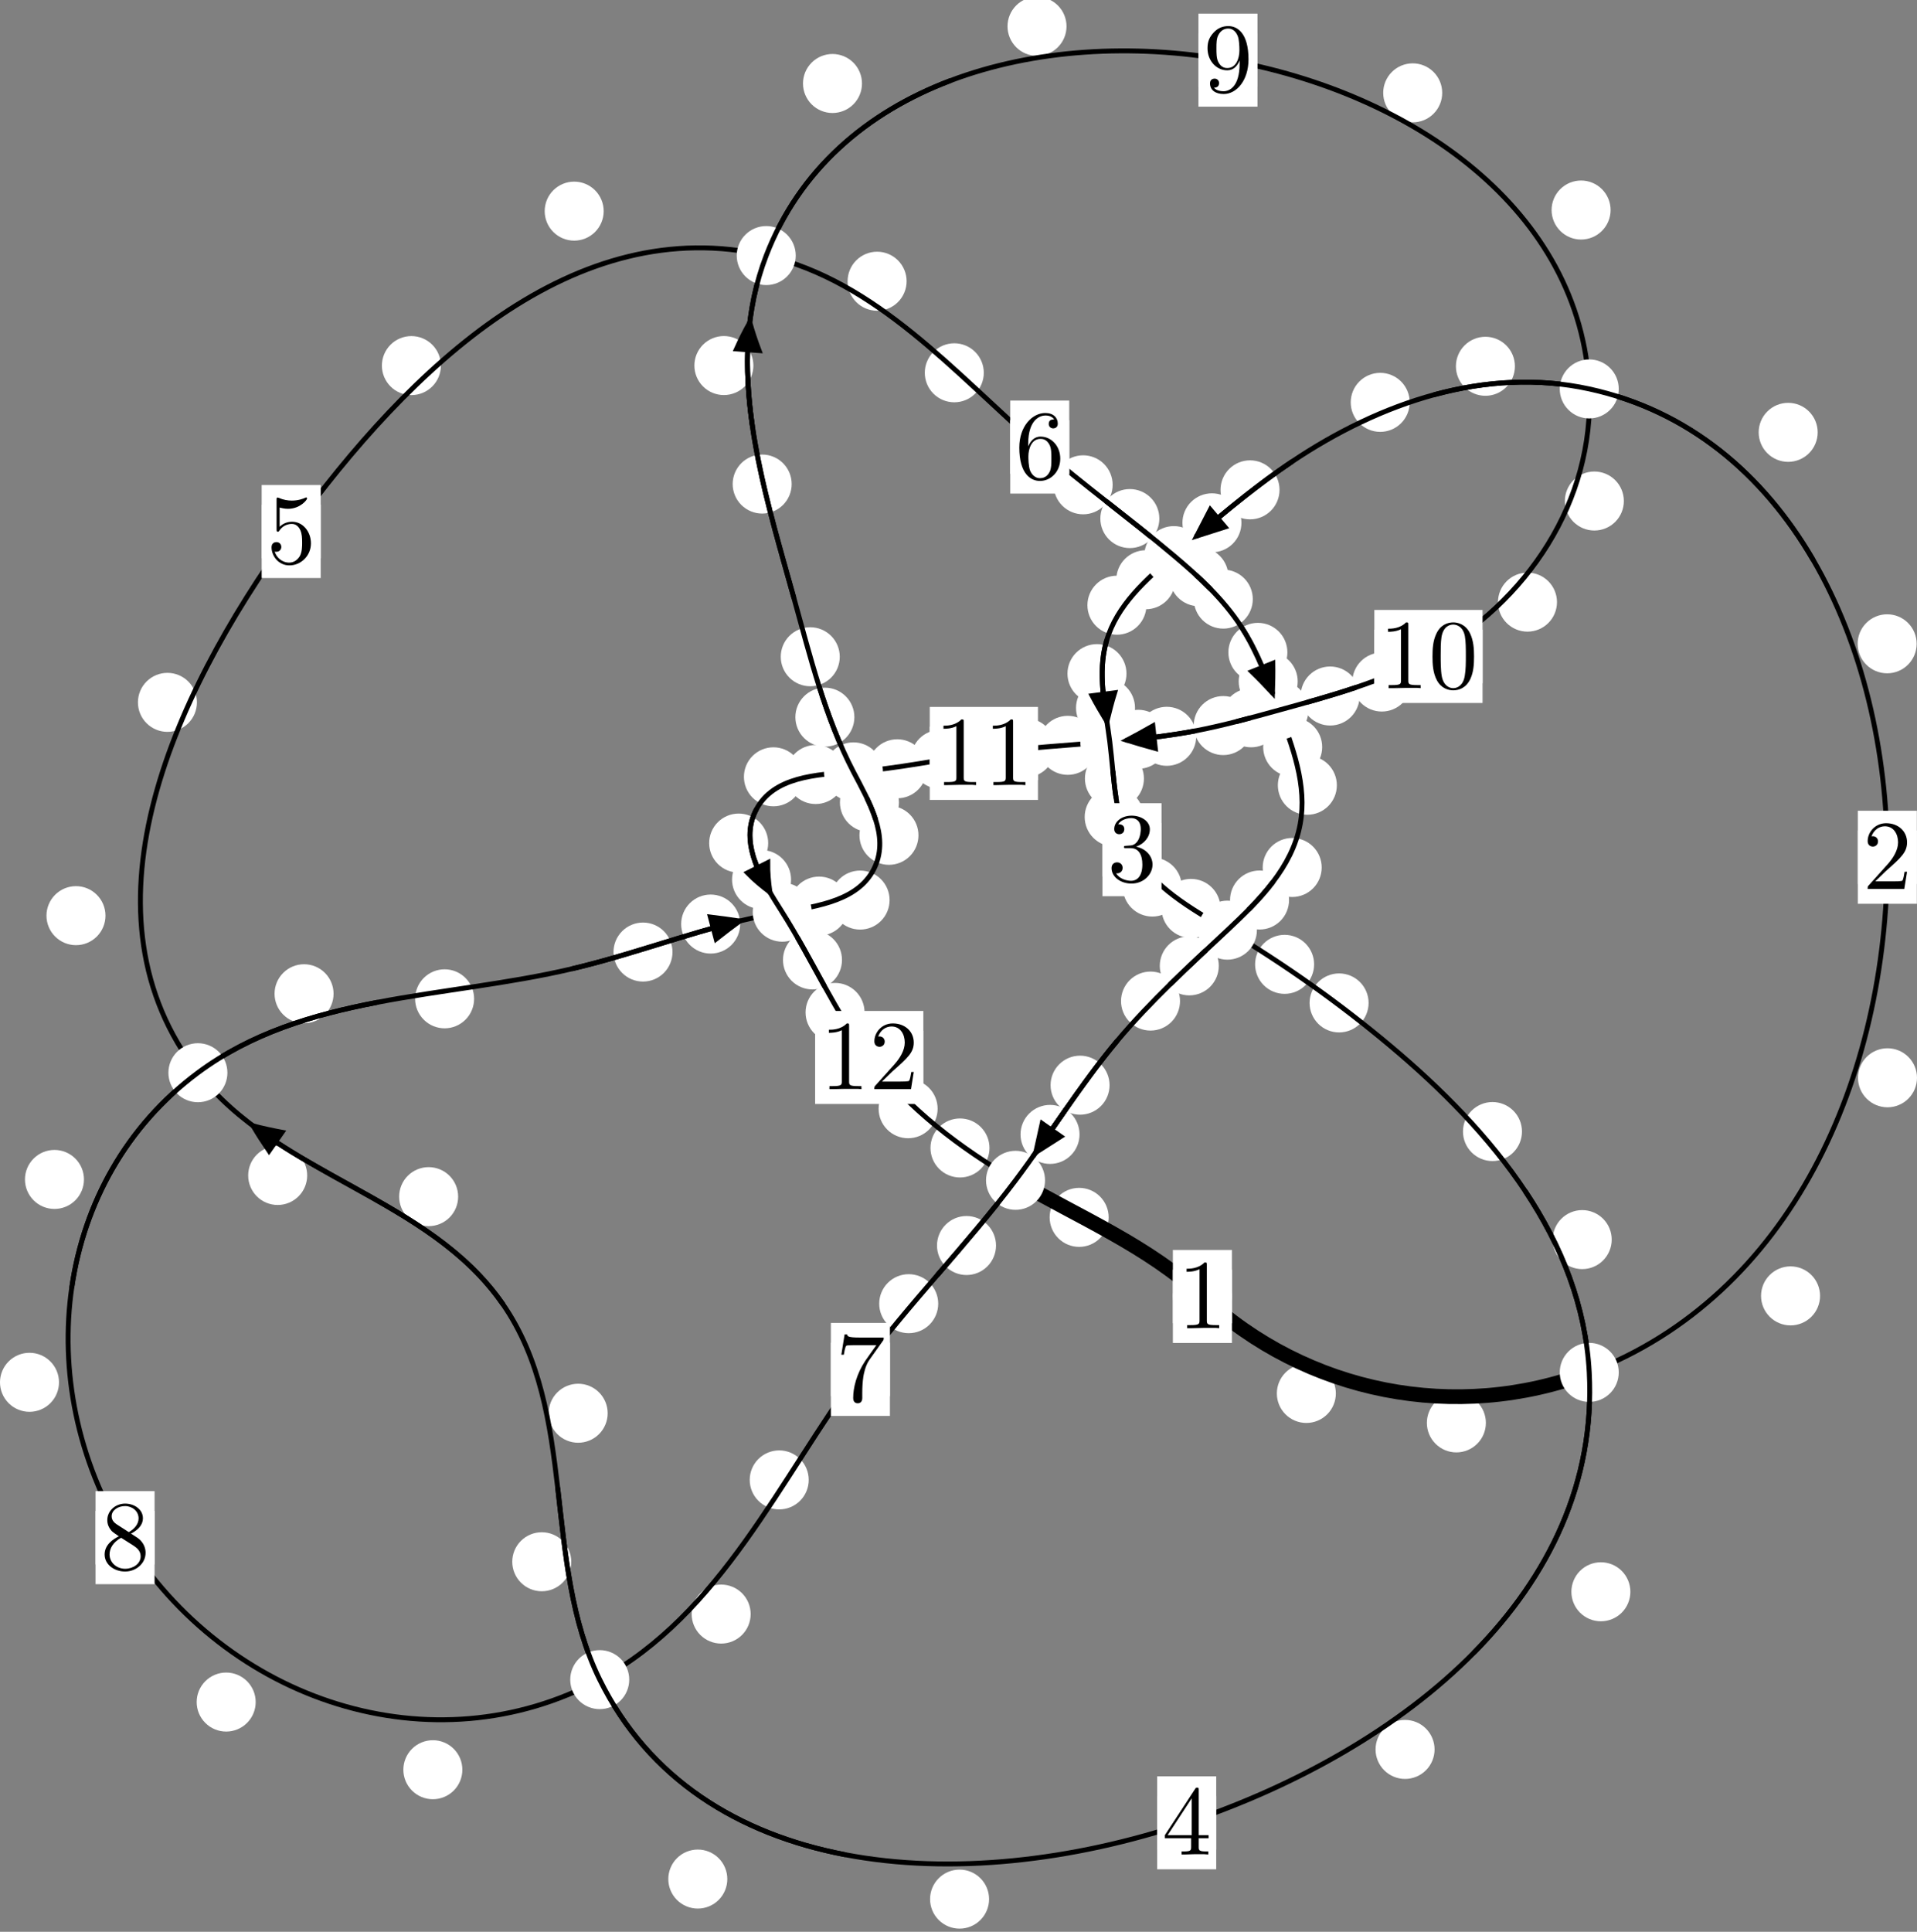 <?xml version="1.0"?>
<!-- Created by MetaPost 1.999 on 2021.07.06:0002 -->
<svg version="1.1" xmlns="http://www.w3.org/2000/svg" xmlns:xlink="http://www.w3.org/1999/xlink" width="194.203" height="195.659" viewBox="0 0 194.203 195.659">
<rect x="0" y="0" width="194.203" height="195.659" fill="#808080" stroke="none"/>
<!-- Original BoundingBox: -161.000595 -56.337677 33.202545 139.320969 -->
  <defs>
    <g transform="scale(0.01,0.01)" id="GLYPHcmr10_48">
      <path style="fill-rule: evenodd;" d="M460 -320C460 -400,455 -480,420 -554C374 -650,292 -666,250 -666C190 -666,117 -640,76 -547C44 -478,39 -400,39 -320C39 -245,43 -155,84 -79C127 2,200 22,249 22C303 22,379 1,423 -94C455 -163,460 -241,460 -320M249 -0C210 -0,151 -25,133 -121C122 -181,122 -273,122 -332C122 -396,122 -462,130 -516C149 -635,224 -644,249 -644C282 -644,348 -626,367 -527C377 -471,377 -395,377 -332C377 -257,377 -189,366 -125C351 -30,294 -0,249 -0"></path>
    </g>
    <g transform="scale(0.01,0.01)" id="GLYPHcmr10_49">
      <path style="fill-rule: evenodd;" d="M294 -640C294 -664,294 -666,271 -666C209 -602,121 -602,89 -602L89 -571C109 -571,168 -571,220 -597L220 -79C220 -43,217 -31,127 -31L95 -31L95 -0L257 -0L130 -3L217 -3L257 -3L297 -3L384 -3L419 -0L419 -31L387 -31C297 -31,294 -42,294 -79"></path>
    </g>
    <g transform="scale(0.01,0.01)" id="GLYPHcmr10_50">
      <path style="fill-rule: evenodd;" d="M127 -77L233 -180C389 -318,449 -372,449 -472C449 -586,359 -666,237 -666C124 -666,50 -574,50 -485C50 -429,100 -429,103 -429C120 -429,155 -441,155 -482C155 -508,137 -534,102 -534C94 -534,92 -534,89 -533C112 -598,166 -635,224 -635C315 -635,358 -554,358 -472C358 -392,308 -313,253 -251L61 -37C50 -26,50 -24,50 -0L421 -0L449 -174L424 -174C419 -144,412 -100,402 -85C395 -77,329 -77,307 -77"></path>
    </g>
    <g transform="scale(0.01,0.01)" id="GLYPHcmr10_51">
      <path style="fill-rule: evenodd;" d="M290 -352C372 -379,430 -449,430 -528C430 -610,342 -666,246 -666C145 -666,69 -606,69 -530C69 -497,91 -478,120 -478C151 -478,171 -500,171 -529C171 -579,124 -579,109 -579C140 -628,206 -641,242 -641C283 -641,338 -619,338 -529C338 -517,336 -459,310 -415C280 -367,246 -364,221 -363C213 -362,189 -360,182 -360C174 -359,167 -358,167 -348C167 -337,174 -337,191 -337L235 -337C317 -337,354 -269,354 -171C354 -35,285 -6,241 -6C198 -6,123 -23,88 -82C123 -77,154 -99,154 -137C154 -173,127 -193,98 -193C74 -193,42 -179,42 -135C42 -44,135 22,244 22C366 22,457 -69,457 -171C457 -253,394 -331,290 -352"></path>
    </g>
    <g transform="scale(0.01,0.01)" id="GLYPHcmr10_52">
      <path style="fill-rule: evenodd;" d="M294 -165L294 -78C294 -42,292 -31,218 -31L197 -31L197 -0L332 -0L238 -3L290 -3L332 -3L374 -3L427 -3L468 -0L468 -31L447 -31C373 -31,371 -42,371 -78L371 -165L471 -165L471 -196L371 -196L371 -651C371 -671,371 -677,355 -677C346 -677,343 -677,335 -665L28 -196L28 -165M300 -196L56 -196L300 -569"></path>
    </g>
    <g transform="scale(0.01,0.01)" id="GLYPHcmr10_53">
      <path style="fill-rule: evenodd;" d="M449 -201C449 -320,367 -420,259 -420C211 -420,168 -404,132 -369L132 -564C152 -558,185 -551,217 -551C340 -551,410 -642,410 -655C410 -661,407 -666,400 -666C399 -666,397 -666,392 -663C372 -654,323 -634,256 -634C216 -634,170 -641,123 -662C115 -665,113 -665,111 -665C101 -665,101 -657,101 -641L101 -345C101 -327,101 -319,115 -319C122 -319,124 -322,128 -328C139 -344,176 -398,257 -398C309 -398,334 -352,342 -334C358 -297,360 -258,360 -208C360 -173,360 -113,336 -71C312 -32,275 -6,229 -6C156 -6,99 -59,82 -118C85 -117,88 -116,99 -116C132 -116,149 -141,149 -165C149 -189,132 -214,99 -214C85 -214,50 -207,50 -161C50 -75,119 22,231 22C347 22,449 -74,449 -201"></path>
    </g>
    <g transform="scale(0.01,0.01)" id="GLYPHcmr10_54">
      <path style="fill-rule: evenodd;" d="M132 -328L132 -352C132 -605,256 -641,307 -641C331 -641,373 -635,395 -601C380 -601,340 -601,340 -556C340 -525,364 -510,386 -510C402 -510,432 -519,432 -558C432 -618,388 -666,305 -666C177 -666,42 -537,42 -316C42 -49,158 22,251 22C362 22,457 -72,457 -204C457 -331,368 -427,257 -427C189 -427,152 -376,132 -328M251 -6C188 -6,158 -66,152 -81C134 -128,134 -208,134 -226C134 -304,166 -404,256 -404C272 -404,318 -404,349 -342C367 -305,367 -254,367 -205C367 -157,367 -107,350 -71C320 -11,274 -6,251 -6"></path>
    </g>
    <g transform="scale(0.01,0.01)" id="GLYPHcmr10_55">
      <path style="fill-rule: evenodd;" d="M476 -609C485 -621,485 -623,485 -644L242 -644C120 -644,118 -657,114 -676L89 -676L56 -470L81 -470C84 -486,93 -549,106 -561C113 -567,191 -567,204 -567L411 -567C400 -551,321 -442,299 -409C209 -274,176 -135,176 -33C176 -23,176 22,222 22C268 22,268 -23,268 -33L268 -84C268 -139,271 -194,279 -248C283 -271,297 -357,341 -419"></path>
    </g>
    <g transform="scale(0.01,0.01)" id="GLYPHcmr10_56">
      <path style="fill-rule: evenodd;" d="M163 -457C117 -487,113 -521,113 -538C113 -599,178 -641,249 -641C322 -641,386 -589,386 -517C386 -460,347 -412,287 -377M309 -362C381 -399,430 -451,430 -517C430 -609,341 -666,250 -666C150 -666,69 -592,69 -499C69 -481,71 -436,113 -389C124 -377,161 -352,186 -335C128 -306,42 -250,42 -151C42 -45,144 22,249 22C362 22,457 -61,457 -168C457 -204,446 -249,408 -291C389 -312,373 -322,309 -362M209 -320L332 -242C360 -223,407 -193,407 -132C407 -58,332 -6,250 -6C164 -6,92 -68,92 -151C92 -209,124 -273,209 -320"></path>
    </g>
    <g transform="scale(0.01,0.01)" id="GLYPHcmr10_57">
      <path style="fill-rule: evenodd;" d="M367 -318L367 -286C367 -52,263 -6,205 -6C188 -6,134 -8,107 -42C151 -42,159 -71,159 -88C159 -119,135 -134,113 -134C97 -134,67 -125,67 -86C67 -19,121 22,206 22C335 22,457 -114,457 -329C457 -598,342 -666,253 -666C198 -666,149 -648,106 -603C65 -558,42 -516,42 -441C42 -316,130 -218,242 -218C303 -218,344 -260,367 -318M243 -241C227 -241,181 -241,150 -304C132 -341,132 -391,132 -440C132 -494,132 -541,153 -578C180 -628,218 -641,253 -641C299 -641,332 -607,349 -562C361 -530,365 -467,365 -421C365 -338,331 -241,243 -241"></path>
    </g>
  </defs>
  <path d="M135.329 141.133C135.329 140.34,135.014 139.58,134.454 139.02C133.893 138.459,133.133 138.144,132.341 138.144C131.548 138.144,130.788 138.459,130.227 139.02C129.667 139.58,129.352 140.34,129.352 141.133C129.352 141.926,129.667 142.686,130.227 143.246C130.788 143.807,131.548 144.122,132.341 144.122C133.133 144.122,133.893 143.807,134.454 143.246C135.014 142.686,135.329 141.926,135.329 141.133Z" style="fill: rgb(100%,100%,100%);stroke: none;"></path>
  <path d="M124.799 131.311C124.799 130.518,124.484 129.758,123.923 129.198C123.363 128.637,122.603 128.322,121.81 128.322C121.017 128.322,120.257 128.637,119.697 129.198C119.136 129.758,118.821 130.518,118.821 131.311C118.821 132.104,119.136 132.864,119.697 133.424C120.257 133.985,121.017 134.3,121.81 134.3C122.603 134.3,123.363 133.985,123.923 133.424C124.484 132.864,124.799 132.104,124.799 131.311Z" style="fill: rgb(100%,100%,100%);stroke: none;"></path>
  <path d="M184.382 131.251C184.382 130.458,184.067 129.698,183.506 129.138C182.946 128.577,182.186 128.262,181.393 128.262C180.6 128.262,179.84 128.577,179.28 129.138C178.719 129.698,178.404 130.458,178.404 131.251C178.404 132.044,178.719 132.804,179.28 133.364C179.84 133.925,180.6 134.24,181.393 134.24C182.186 134.24,182.946 133.925,183.506 133.364C184.067 132.804,184.382 132.044,184.382 131.251Z" style="fill: rgb(100%,100%,100%);stroke: none;"></path>
  <path d="M150.528 144.115C150.528 143.322,150.213 142.562,149.652 142.002C149.092 141.441,148.332 141.126,147.539 141.126C146.746 141.126,145.986 141.441,145.426 142.002C144.865 142.562,144.55 143.322,144.55 144.115C144.55 144.908,144.865 145.668,145.426 146.228C145.986 146.789,146.746 147.104,147.539 147.104C148.332 147.104,149.092 146.789,149.652 146.228C150.213 145.668,150.528 144.908,150.528 144.115Z" style="fill: rgb(100%,100%,100%);stroke: none;"></path>
  <path d="M194.169 65.206C194.169 64.414,193.854 63.653,193.293 63.093C192.733 62.532,191.973 62.218,191.18 62.218C190.387 62.218,189.627 62.532,189.067 63.093C188.506 63.653,188.191 64.414,188.191 65.206C188.191 65.999,188.506 66.759,189.067 67.32C189.627 67.88,190.387 68.195,191.18 68.195C191.973 68.195,192.733 67.88,193.293 67.32C193.854 66.759,194.169 65.999,194.169 65.206Z" style="fill: rgb(100%,100%,100%);stroke: none;"></path>
  <path d="M194.203 109.161C194.203 108.368,193.888 107.608,193.327 107.048C192.767 106.487,192.006 106.172,191.214 106.172C190.421 106.172,189.661 106.487,189.1 107.048C188.54 107.608,188.225 108.368,188.225 109.161C188.225 109.954,188.54 110.714,189.1 111.274C189.661 111.835,190.421 112.15,191.214 112.15C192.006 112.15,192.767 111.835,193.327 111.274C193.888 110.714,194.203 109.954,194.203 109.161Z" style="fill: rgb(100%,100%,100%);stroke: none;"></path>
  <path d="M153.469 37.098C153.469 36.305,153.154 35.545,152.594 34.985C152.033 34.424,151.273 34.109,150.481 34.109C149.688 34.109,148.928 34.424,148.367 34.985C147.807 35.545,147.492 36.305,147.492 37.098C147.492 37.891,147.807 38.651,148.367 39.211C148.928 39.772,149.688 40.087,150.481 40.087C151.273 40.087,152.033 39.772,152.594 39.211C153.154 38.651,153.469 37.891,153.469 37.098Z" style="fill: rgb(100%,100%,100%);stroke: none;"></path>
  <path d="M184.141 43.79C184.141 42.997,183.826 42.237,183.266 41.677C182.705 41.116,181.945 40.801,181.152 40.801C180.36 40.801,179.6 41.116,179.039 41.677C178.479 42.237,178.164 42.997,178.164 43.79C178.164 44.583,178.479 45.343,179.039 45.903C179.6 46.464,180.36 46.779,181.152 46.779C181.945 46.779,182.705 46.464,183.266 45.903C183.826 45.343,184.141 44.583,184.141 43.79Z" style="fill: rgb(100%,100%,100%);stroke: none;"></path>
  <path d="M129.624 49.613C129.624 48.82,129.309 48.06,128.748 47.499C128.188 46.939,127.428 46.624,126.635 46.624C125.842 46.624,125.082 46.939,124.522 47.499C123.961 48.06,123.646 48.82,123.646 49.613C123.646 50.405,123.961 51.165,124.522 51.726C125.082 52.286,125.842 52.601,126.635 52.601C127.428 52.601,128.188 52.286,128.748 51.726C129.309 51.165,129.624 50.405,129.624 49.613Z" style="fill: rgb(100%,100%,100%);stroke: none;"></path>
  <path d="M142.813 40.752C142.813 39.959,142.498 39.199,141.938 38.638C141.377 38.078,140.617 37.763,139.824 37.763C139.032 37.763,138.272 38.078,137.711 38.638C137.151 39.199,136.836 39.959,136.836 40.752C136.836 41.544,137.151 42.305,137.711 42.865C138.272 43.426,139.032 43.741,139.824 43.741C140.617 43.741,141.377 43.426,141.938 42.865C142.498 42.305,142.813 41.544,142.813 40.752Z" style="fill: rgb(100%,100%,100%);stroke: none;"></path>
  <path d="M119.065 58.719C119.065 57.926,118.75 57.166,118.19 56.606C117.629 56.045,116.869 55.73,116.076 55.73C115.284 55.73,114.523 56.045,113.963 56.606C113.402 57.166,113.087 57.926,113.087 58.719C113.087 59.512,113.402 60.272,113.963 60.832C114.523 61.393,115.284 61.708,116.076 61.708C116.869 61.708,117.629 61.393,118.19 60.832C118.75 60.272,119.065 59.512,119.065 58.719Z" style="fill: rgb(100%,100%,100%);stroke: none;"></path>
  <path d="M125.765 52.952C125.765 52.16,125.45 51.4,124.89 50.839C124.329 50.279,123.569 49.964,122.776 49.964C121.984 49.964,121.224 50.279,120.663 50.839C120.103 51.4,119.788 52.16,119.788 52.952C119.788 53.745,120.103 54.505,120.663 55.066C121.224 55.626,121.984 55.941,122.776 55.941C123.569 55.941,124.329 55.626,124.89 55.066C125.45 54.505,125.765 53.745,125.765 52.952Z" style="fill: rgb(100%,100%,100%);stroke: none;"></path>
  <path d="M114.119 68.226C114.119 67.433,113.804 66.673,113.243 66.112C112.683 65.552,111.923 65.237,111.13 65.237C110.337 65.237,109.577 65.552,109.017 66.112C108.456 66.673,108.141 67.433,108.141 68.226C108.141 69.018,108.456 69.779,109.017 70.339C109.577 70.9,110.337 71.215,111.13 71.215C111.923 71.215,112.683 70.9,113.243 70.339C113.804 69.779,114.119 69.018,114.119 68.226Z" style="fill: rgb(100%,100%,100%);stroke: none;"></path>
  <path d="M116.14 61.297C116.14 60.504,115.825 59.744,115.264 59.184C114.704 58.623,113.944 58.308,113.151 58.308C112.358 58.308,111.598 58.623,111.038 59.184C110.477 59.744,110.162 60.504,110.162 61.297C110.162 62.09,110.477 62.85,111.038 63.41C111.598 63.971,112.358 64.286,113.151 64.286C113.944 64.286,114.704 63.971,115.264 63.41C115.825 62.85,116.14 62.09,116.14 61.297Z" style="fill: rgb(100%,100%,100%);stroke: none;"></path>
  <path d="M115.886 78.854C115.886 78.061,115.571 77.301,115.011 76.741C114.45 76.18,113.69 75.865,112.898 75.865C112.105 75.865,111.345 76.18,110.784 76.741C110.224 77.301,109.909 78.061,109.909 78.854C109.909 79.647,110.224 80.407,110.784 80.967C111.345 81.528,112.105 81.843,112.898 81.843C113.69 81.843,114.45 81.528,115.011 80.967C115.571 80.407,115.886 79.647,115.886 78.854Z" style="fill: rgb(100%,100%,100%);stroke: none;"></path>
  <path d="M114.984 71.703C114.984 70.91,114.669 70.15,114.109 69.59C113.548 69.029,112.788 68.714,111.995 68.714C111.203 68.714,110.443 69.029,109.882 69.59C109.322 70.15,109.007 70.91,109.007 71.703C109.007 72.496,109.322 73.256,109.882 73.816C110.443 74.377,111.203 74.692,111.995 74.692C112.788 74.692,113.548 74.377,114.109 73.816C114.669 73.256,114.984 72.496,114.984 71.703Z" style="fill: rgb(100%,100%,100%);stroke: none;"></path>
  <path d="M119.726 89.844C119.726 89.051,119.411 88.291,118.851 87.73C118.291 87.17,117.53 86.855,116.738 86.855C115.945 86.855,115.185 87.17,114.624 87.73C114.064 88.291,113.749 89.051,113.749 89.844C113.749 90.636,114.064 91.397,114.624 91.957C115.185 92.517,115.945 92.832,116.738 92.832C117.53 92.832,118.291 92.517,118.851 91.957C119.411 91.397,119.726 90.636,119.726 89.844Z" style="fill: rgb(100%,100%,100%);stroke: none;"></path>
  <path d="M115.863 82.748C115.863 81.955,115.548 81.195,114.987 80.634C114.427 80.074,113.667 79.759,112.874 79.759C112.081 79.759,111.321 80.074,110.761 80.634C110.2 81.195,109.885 81.955,109.885 82.748C109.885 83.54,110.2 84.301,110.761 84.861C111.321 85.422,112.081 85.737,112.874 85.737C113.667 85.737,114.427 85.422,114.987 84.861C115.548 84.301,115.863 83.54,115.863 82.748Z" style="fill: rgb(100%,100%,100%);stroke: none;"></path>
  <path d="M133.127 97.673C133.127 96.88,132.812 96.12,132.251 95.559C131.691 94.999,130.931 94.684,130.138 94.684C129.345 94.684,128.585 94.999,128.025 95.559C127.464 96.12,127.149 96.88,127.149 97.673C127.149 98.465,127.464 99.226,128.025 99.786C128.585 100.347,129.345 100.661,130.138 100.661C130.931 100.661,131.691 100.347,132.251 99.786C132.812 99.226,133.127 98.465,133.127 97.673Z" style="fill: rgb(100%,100%,100%);stroke: none;"></path>
  <path d="M123.645 92.005C123.645 91.213,123.33 90.452,122.769 89.892C122.209 89.331,121.449 89.017,120.656 89.017C119.863 89.017,119.103 89.331,118.542 89.892C117.982 90.452,117.667 91.213,117.667 92.005C117.667 92.798,117.982 93.558,118.542 94.119C119.103 94.679,119.863 94.994,120.656 94.994C121.449 94.994,122.209 94.679,122.769 94.119C123.33 93.558,123.645 92.798,123.645 92.005Z" style="fill: rgb(100%,100%,100%);stroke: none;"></path>
  <path d="M154.185 114.607C154.185 113.814,153.87 113.054,153.31 112.494C152.749 111.933,151.989 111.618,151.197 111.618C150.404 111.618,149.644 111.933,149.083 112.494C148.523 113.054,148.208 113.814,148.208 114.607C148.208 115.4,148.523 116.16,149.083 116.72C149.644 117.281,150.404 117.596,151.197 117.596C151.989 117.596,152.749 117.281,153.31 116.72C153.87 116.16,154.185 115.4,154.185 114.607Z" style="fill: rgb(100%,100%,100%);stroke: none;"></path>
  <path d="M138.647 101.579C138.647 100.787,138.332 100.027,137.771 99.466C137.211 98.906,136.451 98.591,135.658 98.591C134.865 98.591,134.105 98.906,133.545 99.466C132.984 100.027,132.669 100.787,132.669 101.579C132.669 102.372,132.984 103.132,133.545 103.693C134.105 104.253,134.865 104.568,135.658 104.568C136.451 104.568,137.211 104.253,137.771 103.693C138.332 103.132,138.647 102.372,138.647 101.579Z" style="fill: rgb(100%,100%,100%);stroke: none;"></path>
  <path d="M165.167 161.22C165.167 160.428,164.852 159.667,164.292 159.107C163.731 158.546,162.971 158.231,162.178 158.231C161.386 158.231,160.625 158.546,160.065 159.107C159.504 159.667,159.19 160.428,159.19 161.22C159.19 162.013,159.504 162.773,160.065 163.334C160.625 163.894,161.386 164.209,162.178 164.209C162.971 164.209,163.731 163.894,164.292 163.334C164.852 162.773,165.167 162.013,165.167 161.22Z" style="fill: rgb(100%,100%,100%);stroke: none;"></path>
  <path d="M163.276 125.551C163.276 124.758,162.961 123.998,162.4 123.438C161.84 122.877,161.08 122.562,160.287 122.562C159.494 122.562,158.734 122.877,158.174 123.438C157.613 123.998,157.298 124.758,157.298 125.551C157.298 126.344,157.613 127.104,158.174 127.664C158.734 128.225,159.494 128.54,160.287 128.54C161.08 128.54,161.84 128.225,162.4 127.664C162.961 127.104,163.276 126.344,163.276 125.551Z" style="fill: rgb(100%,100%,100%);stroke: none;"></path>
  <path d="M100.199 192.349C100.199 191.556,99.884 190.796,99.323 190.236C98.763 189.675,98.003 189.36,97.21 189.36C96.417 189.36,95.657 189.675,95.096 190.236C94.536 190.796,94.221 191.556,94.221 192.349C94.221 193.142,94.536 193.902,95.096 194.462C95.657 195.023,96.417 195.338,97.21 195.338C98.003 195.338,98.763 195.023,99.323 194.462C99.884 193.902,100.199 193.142,100.199 192.349Z" style="fill: rgb(100%,100%,100%);stroke: none;"></path>
  <path d="M145.33 177.188C145.33 176.395,145.015 175.635,144.454 175.074C143.894 174.514,143.134 174.199,142.341 174.199C141.548 174.199,140.788 174.514,140.228 175.074C139.667 175.635,139.352 176.395,139.352 177.188C139.352 177.98,139.667 178.74,140.228 179.301C140.788 179.861,141.548 180.176,142.341 180.176C143.134 180.176,143.894 179.861,144.454 179.301C145.015 178.74,145.33 177.98,145.33 177.188Z" style="fill: rgb(100%,100%,100%);stroke: none;"></path>
  <path d="M57.873 158.18C57.873 157.387,57.558 156.627,56.997 156.067C56.437 155.506,55.677 155.191,54.884 155.191C54.091 155.191,53.331 155.506,52.771 156.067C52.21 156.627,51.895 157.387,51.895 158.18C51.895 158.973,52.21 159.733,52.771 160.293C53.331 160.854,54.091 161.169,54.884 161.169C55.677 161.169,56.437 160.854,56.997 160.293C57.558 159.733,57.873 158.973,57.873 158.18Z" style="fill: rgb(100%,100%,100%);stroke: none;"></path>
  <path d="M73.681 190.317C73.681 189.525,73.366 188.764,72.805 188.204C72.245 187.643,71.485 187.329,70.692 187.329C69.899 187.329,69.139 187.643,68.579 188.204C68.018 188.764,67.703 189.525,67.703 190.317C67.703 191.11,68.018 191.87,68.579 192.431C69.139 192.991,69.899 193.306,70.692 193.306C71.485 193.306,72.245 192.991,72.805 192.431C73.366 191.87,73.681 191.11,73.681 190.317Z" style="fill: rgb(100%,100%,100%);stroke: none;"></path>
  <path d="M46.413 121.199C46.413 120.407,46.098 119.647,45.538 119.086C44.977 118.526,44.217 118.211,43.424 118.211C42.632 118.211,41.872 118.526,41.311 119.086C40.751 119.647,40.436 120.407,40.436 121.199C40.436 121.992,40.751 122.752,41.311 123.313C41.872 123.873,42.632 124.188,43.424 124.188C44.217 124.188,44.977 123.873,45.538 123.313C46.098 122.752,46.413 121.992,46.413 121.199Z" style="fill: rgb(100%,100%,100%);stroke: none;"></path>
  <path d="M61.561 143.137C61.561 142.345,61.246 141.584,60.685 141.024C60.125 140.464,59.365 140.149,58.572 140.149C57.779 140.149,57.019 140.464,56.459 141.024C55.898 141.584,55.583 142.345,55.583 143.137C55.583 143.93,55.898 144.69,56.459 145.251C57.019 145.811,57.779 146.126,58.572 146.126C59.365 146.126,60.125 145.811,60.685 145.251C61.246 144.69,61.561 143.93,61.561 143.137Z" style="fill: rgb(100%,100%,100%);stroke: none;"></path>
  <path d="M10.685 92.741C10.685 91.948,10.371 91.188,9.81 90.628C9.25 90.067,8.489 89.752,7.697 89.752C6.904 89.752,6.144 90.067,5.583 90.628C5.023 91.188,4.708 91.948,4.708 92.741C4.708 93.534,5.023 94.294,5.583 94.854C6.144 95.415,6.904 95.73,7.697 95.73C8.489 95.73,9.25 95.415,9.81 94.854C10.371 94.294,10.685 93.534,10.685 92.741Z" style="fill: rgb(100%,100%,100%);stroke: none;"></path>
  <path d="M31.119 119.056C31.119 118.263,30.804 117.503,30.244 116.942C29.683 116.382,28.923 116.067,28.13 116.067C27.338 116.067,26.578 116.382,26.017 116.942C25.457 117.503,25.142 118.263,25.142 119.056C25.142 119.848,25.457 120.608,26.017 121.169C26.578 121.729,27.338 122.044,28.13 122.044C28.923 122.044,29.683 121.729,30.244 121.169C30.804 120.608,31.119 119.848,31.119 119.056Z" style="fill: rgb(100%,100%,100%);stroke: none;"></path>
  <path d="M44.666 37.029C44.666 36.236,44.351 35.476,43.79 34.915C43.23 34.355,42.47 34.04,41.677 34.04C40.884 34.04,40.124 34.355,39.564 34.915C39.003 35.476,38.688 36.236,38.688 37.029C38.688 37.821,39.003 38.581,39.564 39.142C40.124 39.702,40.884 40.017,41.677 40.017C42.47 40.017,43.23 39.702,43.79 39.142C44.351 38.581,44.666 37.821,44.666 37.029Z" style="fill: rgb(100%,100%,100%);stroke: none;"></path>
  <path d="M19.95 71.138C19.95 70.345,19.635 69.585,19.075 69.024C18.514 68.464,17.754 68.149,16.962 68.149C16.169 68.149,15.409 68.464,14.848 69.024C14.288 69.585,13.973 70.345,13.973 71.138C13.973 71.93,14.288 72.691,14.848 73.251C15.409 73.811,16.169 74.126,16.962 74.126C17.754 74.126,18.514 73.811,19.075 73.251C19.635 72.691,19.95 71.93,19.95 71.138Z" style="fill: rgb(100%,100%,100%);stroke: none;"></path>
  <path d="M91.845 28.483C91.845 27.691,91.53 26.93,90.969 26.37C90.409 25.809,89.649 25.494,88.856 25.494C88.063 25.494,87.303 25.809,86.743 26.37C86.182 26.93,85.867 27.691,85.867 28.483C85.867 29.276,86.182 30.036,86.743 30.597C87.303 31.157,88.063 31.472,88.856 31.472C89.649 31.472,90.409 31.157,90.969 30.597C91.53 30.036,91.845 29.276,91.845 28.483Z" style="fill: rgb(100%,100%,100%);stroke: none;"></path>
  <path d="M61.157 21.385C61.157 20.592,60.842 19.832,60.282 19.271C59.721 18.711,58.961 18.396,58.168 18.396C57.376 18.396,56.615 18.711,56.055 19.271C55.494 19.832,55.18 20.592,55.18 21.385C55.18 22.177,55.494 22.937,56.055 23.498C56.615 24.058,57.376 24.373,58.168 24.373C58.961 24.373,59.721 24.058,60.282 23.498C60.842 22.937,61.157 22.177,61.157 21.385Z" style="fill: rgb(100%,100%,100%);stroke: none;"></path>
  <path d="M112.717 49.104C112.717 48.311,112.402 47.551,111.842 46.99C111.282 46.43,110.521 46.115,109.729 46.115C108.936 46.115,108.176 46.43,107.615 46.99C107.055 47.551,106.74 48.311,106.74 49.104C106.74 49.896,107.055 50.656,107.615 51.217C108.176 51.777,108.936 52.092,109.729 52.092C110.521 52.092,111.282 51.777,111.842 51.217C112.402 50.656,112.717 49.896,112.717 49.104Z" style="fill: rgb(100%,100%,100%);stroke: none;"></path>
  <path d="M99.664 37.757C99.664 36.965,99.349 36.205,98.789 35.644C98.229 35.084,97.468 34.769,96.676 34.769C95.883 34.769,95.123 35.084,94.562 35.644C94.002 36.205,93.687 36.965,93.687 37.757C93.687 38.55,94.002 39.31,94.562 39.871C95.123 40.431,95.883 40.746,96.676 40.746C97.468 40.746,98.229 40.431,98.789 39.871C99.349 39.31,99.664 38.55,99.664 37.757Z" style="fill: rgb(100%,100%,100%);stroke: none;"></path>
  <path d="M124.447 58.415C124.447 57.622,124.132 56.862,123.571 56.301C123.011 55.741,122.251 55.426,121.458 55.426C120.665 55.426,119.905 55.741,119.345 56.301C118.784 56.862,118.469 57.622,118.469 58.415C118.469 59.207,118.784 59.967,119.345 60.528C119.905 61.088,120.665 61.403,121.458 61.403C122.251 61.403,123.011 61.088,123.571 60.528C124.132 59.967,124.447 59.207,124.447 58.415Z" style="fill: rgb(100%,100%,100%);stroke: none;"></path>
  <path d="M117.448 52.522C117.448 51.73,117.133 50.969,116.572 50.409C116.012 49.849,115.252 49.534,114.459 49.534C113.666 49.534,112.906 49.849,112.346 50.409C111.785 50.969,111.47 51.73,111.47 52.522C111.47 53.315,111.785 54.075,112.346 54.636C112.906 55.196,113.666 55.511,114.459 55.511C115.252 55.511,116.012 55.196,116.572 54.636C117.133 54.075,117.448 53.315,117.448 52.522Z" style="fill: rgb(100%,100%,100%);stroke: none;"></path>
  <path d="M130.42 66.073C130.42 65.28,130.105 64.52,129.545 63.96C128.984 63.399,128.224 63.084,127.431 63.084C126.639 63.084,125.878 63.399,125.318 63.96C124.757 64.52,124.442 65.28,124.442 66.073C124.442 66.866,124.757 67.626,125.318 68.186C125.878 68.747,126.639 69.062,127.431 69.062C128.224 69.062,128.984 68.747,129.545 68.186C130.105 67.626,130.42 66.866,130.42 66.073Z" style="fill: rgb(100%,100%,100%);stroke: none;"></path>
  <path d="M126.915 60.681C126.915 59.889,126.6 59.129,126.039 58.568C125.479 58.008,124.719 57.693,123.926 57.693C123.133 57.693,122.373 58.008,121.813 58.568C121.252 59.129,120.937 59.889,120.937 60.681C120.937 61.474,121.252 62.234,121.813 62.795C122.373 63.355,123.133 63.67,123.926 63.67C124.719 63.67,125.479 63.355,126.039 62.795C126.6 62.234,126.915 61.474,126.915 60.681Z" style="fill: rgb(100%,100%,100%);stroke: none;"></path>
  <path d="M133.945 75.663C133.945 74.871,133.631 74.111,133.07 73.55C132.51 72.99,131.749 72.675,130.957 72.675C130.164 72.675,129.404 72.99,128.843 73.55C128.283 74.111,127.968 74.871,127.968 75.663C127.968 76.456,128.283 77.216,128.843 77.777C129.404 78.337,130.164 78.652,130.957 78.652C131.749 78.652,132.51 78.337,133.07 77.777C133.631 77.216,133.945 76.456,133.945 75.663Z" style="fill: rgb(100%,100%,100%);stroke: none;"></path>
  <path d="M131.465 69.018C131.465 68.226,131.15 67.465,130.59 66.905C130.029 66.344,129.269 66.029,128.476 66.029C127.684 66.029,126.923 66.344,126.363 66.905C125.803 67.465,125.488 68.226,125.488 69.018C125.488 69.811,125.803 70.571,126.363 71.132C126.923 71.692,127.684 72.007,128.476 72.007C129.269 72.007,130.029 71.692,130.59 71.132C131.15 70.571,131.465 69.811,131.465 69.018Z" style="fill: rgb(100%,100%,100%);stroke: none;"></path>
  <path d="M133.896 87.862C133.896 87.069,133.581 86.309,133.021 85.749C132.46 85.188,131.7 84.873,130.908 84.873C130.115 84.873,129.355 85.188,128.794 85.749C128.234 86.309,127.919 87.069,127.919 87.862C127.919 88.655,128.234 89.415,128.794 89.975C129.355 90.536,130.115 90.851,130.908 90.851C131.7 90.851,132.46 90.536,133.021 89.975C133.581 89.415,133.896 88.655,133.896 87.862Z" style="fill: rgb(100%,100%,100%);stroke: none;"></path>
  <path d="M135.431 79.534C135.431 78.741,135.116 77.981,134.556 77.42C133.995 76.86,133.235 76.545,132.442 76.545C131.65 76.545,130.89 76.86,130.329 77.42C129.769 77.981,129.454 78.741,129.454 79.534C129.454 80.326,129.769 81.087,130.329 81.647C130.89 82.208,131.65 82.523,132.442 82.523C133.235 82.523,133.995 82.208,134.556 81.647C135.116 81.087,135.431 80.326,135.431 79.534Z" style="fill: rgb(100%,100%,100%);stroke: none;"></path>
  <path d="M123.47 97.827C123.47 97.034,123.155 96.274,122.595 95.713C122.034 95.153,121.274 94.838,120.481 94.838C119.689 94.838,118.929 95.153,118.368 95.713C117.808 96.274,117.493 97.034,117.493 97.827C117.493 98.619,117.808 99.379,118.368 99.94C118.929 100.5,119.689 100.815,120.481 100.815C121.274 100.815,122.034 100.5,122.595 99.94C123.155 99.379,123.47 98.619,123.47 97.827Z" style="fill: rgb(100%,100%,100%);stroke: none;"></path>
  <path d="M130.588 91.157C130.588 90.364,130.273 89.604,129.713 89.044C129.152 88.483,128.392 88.168,127.6 88.168C126.807 88.168,126.047 88.483,125.486 89.044C124.926 89.604,124.611 90.364,124.611 91.157C124.611 91.95,124.926 92.71,125.486 93.27C126.047 93.831,126.807 94.146,127.6 94.146C128.392 94.146,129.152 93.831,129.713 93.27C130.273 92.71,130.588 91.95,130.588 91.157Z" style="fill: rgb(100%,100%,100%);stroke: none;"></path>
  <path d="M112.406 109.91C112.406 109.117,112.091 108.357,111.531 107.797C110.97 107.236,110.21 106.921,109.418 106.921C108.625 106.921,107.865 107.236,107.304 107.797C106.744 108.357,106.429 109.117,106.429 109.91C106.429 110.703,106.744 111.463,107.304 112.023C107.865 112.584,108.625 112.899,109.418 112.899C110.21 112.899,110.97 112.584,111.531 112.023C112.091 111.463,112.406 110.703,112.406 109.91Z" style="fill: rgb(100%,100%,100%);stroke: none;"></path>
  <path d="M119.543 101.393C119.543 100.6,119.228 99.84,118.668 99.279C118.107 98.719,117.347 98.404,116.554 98.404C115.762 98.404,115.001 98.719,114.441 99.279C113.881 99.84,113.566 100.6,113.566 101.393C113.566 102.185,113.881 102.945,114.441 103.506C115.001 104.066,115.762 104.381,116.554 104.381C117.347 104.381,118.107 104.066,118.668 103.506C119.228 102.945,119.543 102.185,119.543 101.393Z" style="fill: rgb(100%,100%,100%);stroke: none;"></path>
  <path d="M100.902 126.151C100.902 125.358,100.587 124.598,100.026 124.037C99.466 123.477,98.706 123.162,97.913 123.162C97.12 123.162,96.36 123.477,95.8 124.037C95.239 124.598,94.924 125.358,94.924 126.151C94.924 126.943,95.239 127.704,95.8 128.264C96.36 128.825,97.12 129.139,97.913 129.139C98.706 129.139,99.466 128.825,100.026 128.264C100.587 127.704,100.902 126.943,100.902 126.151Z" style="fill: rgb(100%,100%,100%);stroke: none;"></path>
  <path d="M109.364 114.897C109.364 114.104,109.049 113.344,108.489 112.783C107.928 112.223,107.168 111.908,106.375 111.908C105.583 111.908,104.822 112.223,104.262 112.783C103.701 113.344,103.386 114.104,103.386 114.897C103.386 115.689,103.701 116.45,104.262 117.01C104.822 117.57,105.583 117.885,106.375 117.885C107.168 117.885,107.928 117.57,108.489 117.01C109.049 116.45,109.364 115.689,109.364 114.897Z" style="fill: rgb(100%,100%,100%);stroke: none;"></path>
  <path d="M81.928 149.888C81.928 149.096,81.613 148.336,81.053 147.775C80.492 147.215,79.732 146.9,78.94 146.9C78.147 146.9,77.387 147.215,76.826 147.775C76.266 148.336,75.951 149.096,75.951 149.888C75.951 150.681,76.266 151.441,76.826 152.002C77.387 152.562,78.147 152.877,78.94 152.877C79.732 152.877,80.492 152.562,81.053 152.002C81.613 151.441,81.928 150.681,81.928 149.888Z" style="fill: rgb(100%,100%,100%);stroke: none;"></path>
  <path d="M95.047 132.041C95.047 131.249,94.732 130.488,94.171 129.928C93.611 129.367,92.851 129.053,92.058 129.053C91.265 129.053,90.505 129.367,89.945 129.928C89.384 130.488,89.069 131.249,89.069 132.041C89.069 132.834,89.384 133.594,89.945 134.155C90.505 134.715,91.265 135.03,92.058 135.03C92.851 135.03,93.611 134.715,94.171 134.155C94.732 133.594,95.047 132.834,95.047 132.041Z" style="fill: rgb(100%,100%,100%);stroke: none;"></path>
  <path d="M46.84 179.243C46.84 178.45,46.525 177.69,45.965 177.129C45.404 176.569,44.644 176.254,43.851 176.254C43.059 176.254,42.298 176.569,41.738 177.129C41.178 177.69,40.863 178.45,40.863 179.243C40.863 180.035,41.178 180.795,41.738 181.356C42.298 181.916,43.059 182.231,43.851 182.231C44.644 182.231,45.404 181.916,45.965 181.356C46.525 180.795,46.84 180.035,46.84 179.243Z" style="fill: rgb(100%,100%,100%);stroke: none;"></path>
  <path d="M76.047 163.478C76.047 162.686,75.732 161.926,75.172 161.365C74.611 160.805,73.851 160.49,73.058 160.49C72.266 160.49,71.506 160.805,70.945 161.365C70.385 161.926,70.07 162.686,70.07 163.478C70.07 164.271,70.385 165.031,70.945 165.592C71.506 166.152,72.266 166.467,73.058 166.467C73.851 166.467,74.611 166.152,75.172 165.592C75.732 165.031,76.047 164.271,76.047 163.478Z" style="fill: rgb(100%,100%,100%);stroke: none;"></path>
  <path d="M5.977 140.004C5.977 139.211,5.662 138.451,5.101 137.891C4.541 137.33,3.781 137.015,2.988 137.015C2.195 137.015,1.435 137.33,0.875 137.891C0.314 138.451,-0.001 139.211,-0.001 140.004C-0.001 140.797,0.314 141.557,0.875 142.117C1.435 142.678,2.195 142.993,2.988 142.993C3.781 142.993,4.541 142.678,5.101 142.117C5.662 141.557,5.977 140.797,5.977 140.004Z" style="fill: rgb(100%,100%,100%);stroke: none;"></path>
  <path d="M25.902 172.39C25.902 171.597,25.587 170.837,25.026 170.277C24.466 169.716,23.706 169.401,22.913 169.401C22.12 169.401,21.36 169.716,20.8 170.277C20.239 170.837,19.924 171.597,19.924 172.39C19.924 173.183,20.239 173.943,20.8 174.503C21.36 175.064,22.12 175.379,22.913 175.379C23.706 175.379,24.466 175.064,25.026 174.503C25.587 173.943,25.902 173.183,25.902 172.39Z" style="fill: rgb(100%,100%,100%);stroke: none;"></path>
  <path d="M33.792 100.65C33.792 99.857,33.477 99.097,32.916 98.537C32.356 97.976,31.596 97.661,30.803 97.661C30.01 97.661,29.25 97.976,28.69 98.537C28.129 99.097,27.814 99.857,27.814 100.65C27.814 101.443,28.129 102.203,28.69 102.763C29.25 103.324,30.01 103.639,30.803 103.639C31.596 103.639,32.356 103.324,32.916 102.763C33.477 102.203,33.792 101.443,33.792 100.65Z" style="fill: rgb(100%,100%,100%);stroke: none;"></path>
  <path d="M8.506 119.457C8.506 118.664,8.191 117.904,7.631 117.344C7.07 116.783,6.31 116.468,5.518 116.468C4.725 116.468,3.965 116.783,3.404 117.344C2.844 117.904,2.529 118.664,2.529 119.457C2.529 120.25,2.844 121.01,3.404 121.57C3.965 122.131,4.725 122.446,5.518 122.446C6.31 122.446,7.07 122.131,7.631 121.57C8.191 121.01,8.506 120.25,8.506 119.457Z" style="fill: rgb(100%,100%,100%);stroke: none;"></path>
  <path d="M68.128 96.428C68.128 95.635,67.814 94.875,67.253 94.315C66.693 93.754,65.932 93.439,65.14 93.439C64.347 93.439,63.587 93.754,63.026 94.315C62.466 94.875,62.151 95.635,62.151 96.428C62.151 97.221,62.466 97.981,63.026 98.541C63.587 99.102,64.347 99.417,65.14 99.417C65.932 99.417,66.693 99.102,67.253 98.541C67.814 97.981,68.128 97.221,68.128 96.428Z" style="fill: rgb(100%,100%,100%);stroke: none;"></path>
  <path d="M48.03 101.163C48.03 100.37,47.715 99.61,47.155 99.05C46.594 98.489,45.834 98.174,45.042 98.174C44.249 98.174,43.489 98.489,42.928 99.05C42.368 99.61,42.053 100.37,42.053 101.163C42.053 101.956,42.368 102.716,42.928 103.276C43.489 103.837,44.249 104.152,45.042 104.152C45.834 104.152,46.594 103.837,47.155 103.276C47.715 102.716,48.03 101.956,48.03 101.163Z" style="fill: rgb(100%,100%,100%);stroke: none;"></path>
  <path d="M85.964 91.773C85.964 90.98,85.649 90.22,85.089 89.659C84.528 89.099,83.768 88.784,82.975 88.784C82.183 88.784,81.423 89.099,80.862 89.659C80.302 90.22,79.987 90.98,79.987 91.773C79.987 92.565,80.302 93.325,80.862 93.886C81.423 94.446,82.183 94.761,82.975 94.761C83.768 94.761,84.528 94.446,85.089 93.886C85.649 93.325,85.964 92.565,85.964 91.773Z" style="fill: rgb(100%,100%,100%);stroke: none;"></path>
  <path d="M74.984 93.592C74.984 92.799,74.669 92.039,74.108 91.479C73.548 90.918,72.788 90.603,71.995 90.603C71.202 90.603,70.442 90.918,69.882 91.479C69.321 92.039,69.006 92.799,69.006 93.592C69.006 94.385,69.321 95.145,69.882 95.705C70.442 96.266,71.202 96.581,71.995 96.581C72.788 96.581,73.548 96.266,74.108 95.705C74.669 95.145,74.984 94.385,74.984 93.592Z" style="fill: rgb(100%,100%,100%);stroke: none;"></path>
  <path d="M93.046 84.603C93.046 83.81,92.731 83.05,92.17 82.49C91.61 81.929,90.85 81.614,90.057 81.614C89.264 81.614,88.504 81.929,87.944 82.49C87.383 83.05,87.068 83.81,87.068 84.603C87.068 85.396,87.383 86.156,87.944 86.716C88.504 87.277,89.264 87.592,90.057 87.592C90.85 87.592,91.61 87.277,92.17 86.716C92.731 86.156,93.046 85.396,93.046 84.603Z" style="fill: rgb(100%,100%,100%);stroke: none;"></path>
  <path d="M90.122 91.163C90.122 90.37,89.807 89.61,89.246 89.049C88.686 88.489,87.926 88.174,87.133 88.174C86.34 88.174,85.58 88.489,85.02 89.049C84.459 89.61,84.144 90.37,84.144 91.163C84.144 91.955,84.459 92.716,85.02 93.276C85.58 93.837,86.34 94.151,87.133 94.151C87.926 94.151,88.686 93.837,89.246 93.276C89.807 92.716,90.122 91.955,90.122 91.163Z" style="fill: rgb(100%,100%,100%);stroke: none;"></path>
  <path d="M86.554 72.636C86.554 71.844,86.239 71.084,85.678 70.523C85.118 69.963,84.358 69.648,83.565 69.648C82.772 69.648,82.012 69.963,81.452 70.523C80.891 71.084,80.576 71.844,80.576 72.636C80.576 73.429,80.891 74.189,81.452 74.75C82.012 75.31,82.772 75.625,83.565 75.625C84.358 75.625,85.118 75.31,85.678 74.75C86.239 74.189,86.554 73.429,86.554 72.636Z" style="fill: rgb(100%,100%,100%);stroke: none;"></path>
  <path d="M91.067 81.277C91.067 80.484,90.752 79.724,90.192 79.164C89.632 78.603,88.871 78.288,88.079 78.288C87.286 78.288,86.526 78.603,85.965 79.164C85.405 79.724,85.09 80.484,85.09 81.277C85.09 82.07,85.405 82.83,85.965 83.39C86.526 83.951,87.286 84.266,88.079 84.266C88.871 84.266,89.632 83.951,90.192 83.39C90.752 82.83,91.067 82.07,91.067 81.277Z" style="fill: rgb(100%,100%,100%);stroke: none;"></path>
  <path d="M80.201 49.026C80.201 48.234,79.886 47.474,79.326 46.913C78.765 46.353,78.005 46.038,77.212 46.038C76.42 46.038,75.66 46.353,75.099 46.913C74.539 47.474,74.224 48.234,74.224 49.026C74.224 49.819,74.539 50.579,75.099 51.14C75.66 51.7,76.42 52.015,77.212 52.015C78.005 52.015,78.765 51.7,79.326 51.14C79.886 50.579,80.201 49.819,80.201 49.026Z" style="fill: rgb(100%,100%,100%);stroke: none;"></path>
  <path d="M85.073 66.518C85.073 65.726,84.758 64.966,84.197 64.405C83.637 63.845,82.877 63.53,82.084 63.53C81.291 63.53,80.531 63.845,79.971 64.405C79.41 64.966,79.095 65.726,79.095 66.518C79.095 67.311,79.41 68.071,79.971 68.632C80.531 69.192,81.291 69.507,82.084 69.507C82.877 69.507,83.637 69.192,84.197 68.632C84.758 68.071,85.073 67.311,85.073 66.518Z" style="fill: rgb(100%,100%,100%);stroke: none;"></path>
  <path d="M87.325 8.457C87.325 7.664,87.01 6.904,86.45 6.343C85.889 5.783,85.129 5.468,84.336 5.468C83.544 5.468,82.784 5.783,82.223 6.343C81.663 6.904,81.348 7.664,81.348 8.457C81.348 9.249,81.663 10.009,82.223 10.57C82.784 11.13,83.544 11.445,84.336 11.445C85.129 11.445,85.889 11.13,86.45 10.57C87.01 10.009,87.325 9.249,87.325 8.457Z" style="fill: rgb(100%,100%,100%);stroke: none;"></path>
  <path d="M76.322 37.024C76.322 36.232,76.008 35.471,75.447 34.911C74.887 34.35,74.126 34.036,73.334 34.036C72.541 34.036,71.781 34.35,71.22 34.911C70.66 35.471,70.345 36.232,70.345 37.024C70.345 37.817,70.66 38.577,71.22 39.138C71.781 39.698,72.541 40.013,73.334 40.013C74.126 40.013,74.887 39.698,75.447 39.138C76.008 38.577,76.322 37.817,76.322 37.024Z" style="fill: rgb(100%,100%,100%);stroke: none;"></path>
  <path d="M146.104 9.404C146.104 8.612,145.79 7.852,145.229 7.291C144.669 6.731,143.908 6.416,143.116 6.416C142.323 6.416,141.563 6.731,141.002 7.291C140.442 7.852,140.127 8.612,140.127 9.404C140.127 10.197,140.442 10.957,141.002 11.518C141.563 12.078,142.323 12.393,143.116 12.393C143.908 12.393,144.669 12.078,145.229 11.518C145.79 10.957,146.104 10.197,146.104 9.404Z" style="fill: rgb(100%,100%,100%);stroke: none;"></path>
  <path d="M108.045 2.668C108.045 1.875,107.73 1.115,107.169 0.554C106.609 -0.006,105.849 -0.321,105.056 -0.321C104.263 -0.321,103.503 -0.006,102.943 0.554C102.382 1.115,102.067 1.875,102.067 2.668C102.067 3.46,102.382 4.221,102.943 4.781C103.503 5.342,104.263 5.657,105.056 5.657C105.849 5.657,106.609 5.342,107.169 4.781C107.73 4.221,108.045 3.46,108.045 2.668Z" style="fill: rgb(100%,100%,100%);stroke: none;"></path>
  <path d="M164.506 50.746C164.506 49.953,164.191 49.193,163.631 48.632C163.07 48.072,162.31 47.757,161.517 47.757C160.725 47.757,159.965 48.072,159.404 48.632C158.844 49.193,158.529 49.953,158.529 50.746C158.529 51.538,158.844 52.299,159.404 52.859C159.965 53.419,160.725 53.734,161.517 53.734C162.31 53.734,163.07 53.419,163.631 52.859C164.191 52.299,164.506 51.538,164.506 50.746Z" style="fill: rgb(100%,100%,100%);stroke: none;"></path>
  <path d="M163.163 21.273C163.163 20.48,162.848 19.72,162.287 19.16C161.727 18.599,160.967 18.284,160.174 18.284C159.381 18.284,158.621 18.599,158.061 19.16C157.5 19.72,157.185 20.48,157.185 21.273C157.185 22.066,157.5 22.826,158.061 23.386C158.621 23.947,159.381 24.262,160.174 24.262C160.967 24.262,161.727 23.947,162.287 23.386C162.848 22.826,163.163 22.066,163.163 21.273Z" style="fill: rgb(100%,100%,100%);stroke: none;"></path>
  <path d="M142.975 69.079C142.975 68.287,142.66 67.527,142.099 66.966C141.539 66.406,140.779 66.091,139.986 66.091C139.193 66.091,138.433 66.406,137.873 66.966C137.312 67.527,136.997 68.287,136.997 69.079C136.997 69.872,137.312 70.632,137.873 71.193C138.433 71.753,139.193 72.068,139.986 72.068C140.779 72.068,141.539 71.753,142.099 71.193C142.66 70.632,142.975 69.872,142.975 69.079Z" style="fill: rgb(100%,100%,100%);stroke: none;"></path>
  <path d="M157.731 60.986C157.731 60.193,157.416 59.433,156.856 58.873C156.295 58.312,155.535 57.997,154.742 57.997C153.95 57.997,153.189 58.312,152.629 58.873C152.069 59.433,151.754 60.193,151.754 60.986C151.754 61.779,152.069 62.539,152.629 63.099C153.189 63.66,153.95 63.975,154.742 63.975C155.535 63.975,156.295 63.66,156.856 63.099C157.416 62.539,157.731 61.779,157.731 60.986Z" style="fill: rgb(100%,100%,100%);stroke: none;"></path>
  <path d="M129.729 72.702C129.729 71.909,129.414 71.149,128.854 70.588C128.293 70.028,127.533 69.713,126.741 69.713C125.948 69.713,125.188 70.028,124.627 70.588C124.067 71.149,123.752 71.909,123.752 72.702C123.752 73.494,124.067 74.254,124.627 74.815C125.188 75.375,125.948 75.69,126.741 75.69C127.533 75.69,128.293 75.375,128.854 74.815C129.414 74.254,129.729 73.494,129.729 72.702Z" style="fill: rgb(100%,100%,100%);stroke: none;"></path>
  <path d="M137.739 70.494C137.739 69.702,137.424 68.942,136.864 68.381C136.303 67.821,135.543 67.506,134.75 67.506C133.958 67.506,133.197 67.821,132.637 68.381C132.077 68.942,131.762 69.702,131.762 70.494C131.762 71.287,132.077 72.047,132.637 72.608C133.197 73.168,133.958 73.483,134.75 73.483C135.543 73.483,136.303 73.168,136.864 72.608C137.424 72.047,137.739 71.287,137.739 70.494Z" style="fill: rgb(100%,100%,100%);stroke: none;"></path>
  <path d="M121.187 74.576C121.187 73.783,120.872 73.023,120.312 72.463C119.751 71.902,118.991 71.587,118.198 71.587C117.406 71.587,116.646 71.902,116.085 72.463C115.525 73.023,115.21 73.783,115.21 74.576C115.21 75.369,115.525 76.129,116.085 76.689C116.646 77.25,117.406 77.565,118.198 77.565C118.991 77.565,119.751 77.25,120.312 76.689C120.872 76.129,121.187 75.369,121.187 74.576Z" style="fill: rgb(100%,100%,100%);stroke: none;"></path>
  <path d="M126.908 73.488C126.908 72.696,126.594 71.936,126.033 71.375C125.473 70.815,124.712 70.5,123.92 70.5C123.127 70.5,122.367 70.815,121.806 71.375C121.246 71.936,120.931 72.696,120.931 73.488C120.931 74.281,121.246 75.041,121.806 75.602C122.367 76.162,123.127 76.477,123.92 76.477C124.712 76.477,125.473 76.162,126.033 75.602C126.594 75.041,126.908 74.281,126.908 73.488Z" style="fill: rgb(100%,100%,100%);stroke: none;"></path>
  <path d="M111.16 75.49C111.16 74.697,110.845 73.937,110.285 73.377C109.724 72.816,108.964 72.501,108.172 72.501C107.379 72.501,106.619 72.816,106.058 73.377C105.498 73.937,105.183 74.697,105.183 75.49C105.183 76.283,105.498 77.043,106.058 77.603C106.619 78.164,107.379 78.479,108.172 78.479C108.964 78.479,109.724 78.164,110.285 77.603C110.845 77.043,111.16 76.283,111.16 75.49Z" style="fill: rgb(100%,100%,100%);stroke: none;"></path>
  <path d="M118.303 74.878C118.303 74.086,117.988 73.326,117.427 72.765C116.867 72.205,116.107 71.89,115.314 71.89C114.521 71.89,113.761 72.205,113.201 72.765C112.64 73.326,112.325 74.086,112.325 74.878C112.325 75.671,112.64 76.431,113.201 76.992C113.761 77.552,114.521 77.867,115.314 77.867C116.107 77.867,116.867 77.552,117.427 76.992C117.988 76.431,118.303 75.671,118.303 74.878Z" style="fill: rgb(100%,100%,100%);stroke: none;"></path>
  <path d="M98.25 76.909C98.25 76.117,97.935 75.357,97.375 74.796C96.814 74.236,96.054 73.921,95.262 73.921C94.469 73.921,93.709 74.236,93.148 74.796C92.588 75.357,92.273 76.117,92.273 76.909C92.273 77.702,92.588 78.462,93.148 79.023C93.709 79.583,94.469 79.898,95.262 79.898C96.054 79.898,96.814 79.583,97.375 79.023C97.935 78.462,98.25 77.702,98.25 76.909Z" style="fill: rgb(100%,100%,100%);stroke: none;"></path>
  <path d="M106.892 75.735C106.892 74.943,106.577 74.183,106.017 73.622C105.456 73.062,104.696 72.747,103.903 72.747C103.111 72.747,102.351 73.062,101.79 73.622C101.23 74.183,100.915 74.943,100.915 75.735C100.915 76.528,101.23 77.288,101.79 77.849C102.351 78.409,103.111 78.724,103.903 78.724C104.696 78.724,105.456 78.409,106.017 77.849C106.577 77.288,106.892 76.528,106.892 75.735Z" style="fill: rgb(100%,100%,100%);stroke: none;"></path>
  <path d="M85.618 78.446C85.618 77.653,85.303 76.893,84.742 76.332C84.182 75.772,83.422 75.457,82.629 75.457C81.836 75.457,81.076 75.772,80.516 76.332C79.955 76.893,79.64 77.653,79.64 78.446C79.64 79.238,79.955 79.999,80.516 80.559C81.076 81.12,81.836 81.435,82.629 81.435C83.422 81.435,84.182 81.12,84.742 80.559C85.303 79.999,85.618 79.238,85.618 78.446Z" style="fill: rgb(100%,100%,100%);stroke: none;"></path>
  <path d="M93.888 77.865C93.888 77.072,93.573 76.312,93.013 75.752C92.452 75.191,91.692 74.876,90.899 74.876C90.107 74.876,89.346 75.191,88.786 75.752C88.225 76.312,87.911 77.072,87.911 77.865C87.911 78.658,88.225 79.418,88.786 79.978C89.346 80.539,90.107 80.854,90.899 80.854C91.692 80.854,92.452 80.539,93.013 79.978C93.573 79.418,93.888 78.658,93.888 77.865Z" style="fill: rgb(100%,100%,100%);stroke: none;"></path>
  <path d="M77.821 85.389C77.821 84.597,77.506 83.836,76.945 83.276C76.385 82.715,75.625 82.401,74.832 82.401C74.039 82.401,73.279 82.715,72.719 83.276C72.158 83.836,71.843 84.597,71.843 85.389C71.843 86.182,72.158 86.942,72.719 87.503C73.279 88.063,74.039 88.378,74.832 88.378C75.625 88.378,76.385 88.063,76.945 87.503C77.506 86.942,77.821 86.182,77.821 85.389Z" style="fill: rgb(100%,100%,100%);stroke: none;"></path>
  <path d="M81.341 78.678C81.341 77.885,81.026 77.125,80.466 76.564C79.905 76.004,79.145 75.689,78.353 75.689C77.56 75.689,76.8 76.004,76.239 76.564C75.679 77.125,75.364 77.885,75.364 78.678C75.364 79.47,75.679 80.231,76.239 80.791C76.8 81.351,77.56 81.666,78.353 81.666C79.145 81.666,79.905 81.351,80.466 80.791C81.026 80.231,81.341 79.47,81.341 78.678Z" style="fill: rgb(100%,100%,100%);stroke: none;"></path>
  <path d="M85.299 97.225C85.299 96.433,84.984 95.672,84.424 95.112C83.863 94.551,83.103 94.237,82.31 94.237C81.518 94.237,80.758 94.551,80.197 95.112C79.637 95.672,79.322 96.433,79.322 97.225C79.322 98.018,79.637 98.778,80.197 99.339C80.758 99.899,81.518 100.214,82.31 100.214C83.103 100.214,83.863 99.899,84.424 99.339C84.984 98.778,85.299 98.018,85.299 97.225Z" style="fill: rgb(100%,100%,100%);stroke: none;"></path>
  <path d="M80.139 89.085C80.139 88.293,79.824 87.532,79.263 86.972C78.703 86.412,77.943 86.097,77.15 86.097C76.357 86.097,75.597 86.412,75.037 86.972C74.476 87.532,74.161 88.293,74.161 89.085C74.161 89.878,74.476 90.638,75.037 91.199C75.597 91.759,76.357 92.074,77.15 92.074C77.943 92.074,78.703 91.759,79.263 91.199C79.824 90.638,80.139 89.878,80.139 89.085Z" style="fill: rgb(100%,100%,100%);stroke: none;"></path>
  <path d="M94.987 112.296C94.987 111.504,94.672 110.743,94.111 110.183C93.551 109.623,92.791 109.308,91.998 109.308C91.205 109.308,90.445 109.623,89.885 110.183C89.324 110.743,89.009 111.504,89.009 112.296C89.009 113.089,89.324 113.849,89.885 114.41C90.445 114.97,91.205 115.285,91.998 115.285C92.791 115.285,93.551 114.97,94.111 114.41C94.672 113.849,94.987 113.089,94.987 112.296Z" style="fill: rgb(100%,100%,100%);stroke: none;"></path>
  <path d="M87.585 102.542C87.585 101.749,87.27 100.989,86.71 100.428C86.149 99.868,85.389 99.553,84.596 99.553C83.804 99.553,83.044 99.868,82.483 100.428C81.923 100.989,81.608 101.749,81.608 102.542C81.608 103.334,81.923 104.094,82.483 104.655C83.044 105.215,83.804 105.53,84.596 105.53C85.389 105.53,86.149 105.215,86.71 104.655C87.27 104.094,87.585 103.334,87.585 102.542Z" style="fill: rgb(100%,100%,100%);stroke: none;"></path>
  <path d="M112.313 123.299C112.313 122.506,111.998 121.746,111.437 121.186C110.877 120.625,110.117 120.31,109.324 120.31C108.531 120.31,107.771 120.625,107.211 121.186C106.65 121.746,106.335 122.506,106.335 123.299C106.335 124.092,106.65 124.852,107.211 125.412C107.771 125.973,108.531 126.288,109.324 126.288C110.117 126.288,110.877 125.973,111.437 125.412C111.998 124.852,112.313 124.092,112.313 123.299Z" style="fill: rgb(100%,100%,100%);stroke: none;"></path>
  <path d="M100.24 116.27C100.24 115.477,99.925 114.717,99.365 114.157C98.804 113.596,98.044 113.281,97.251 113.281C96.459 113.281,95.699 113.596,95.138 114.157C94.578 114.717,94.263 115.477,94.263 116.27C94.263 117.063,94.578 117.823,95.138 118.383C95.699 118.944,96.459 119.259,97.251 119.259C98.044 119.259,98.804 118.944,99.365 118.383C99.925 117.823,100.24 117.063,100.24 116.27Z" style="fill: rgb(100%,100%,100%);stroke: none;"></path>
  <path d="M121.81 131.311C132.341 141.133,147.539 144.115,161 139C181.393 131.251,191.214 109.161,191.197 86.827C191.18 65.206,181.152 43.79,161 39.393C150.481 37.098,139.824 40.752,130.864 46.772C126.635 49.613,122.776 52.952,118.916 56.275C116.076 58.719,113.151 61.297,112.1 64.901C111.13 68.226,111.995 71.703,112.427 75.126C112.898 78.854,112.874 82.748,114.678 86.061C116.738 89.844,120.656 92.005,124.343 94.209C130.138 97.673,135.658 101.579,140.832 105.917C151.197 114.607,160.287 125.551,161 139C162.178 161.22,142.341 177.188,120.219 184.619C97.21 192.349,70.692 190.317,60.756 170.118C54.884 158.18,58.572 143.137,50.941 132.085C43.424 121.199,28.13 119.056,20.049 108.649C7.697 92.741,16.962 71.138,29.5 53.834C41.677 37.029,58.168 21.385,77.624 25.885C88.856 28.483,96.676 37.757,105.331 45.281C109.729 49.104,114.459 52.522,118.916 56.275C121.458 58.415,123.926 60.681,125.739 63.47C127.431 66.073,128.476 69.018,129.561 71.924C130.957 75.663,132.442 79.534,131.717 83.468C130.908 87.862,127.6 91.157,124.343 94.209C120.481 97.827,116.554 101.393,113.155 105.45C109.418 109.91,106.375 114.897,102.879 119.546C97.913 126.151,92.058 132.041,87.164 138.7C78.94 149.888,73.058 163.478,60.756 170.118C43.851 179.243,22.913 172.39,12.669 155.74C2.988 140.004,5.518 119.457,20.049 108.649C30.803 100.65,45.042 101.163,57.99 98.112C65.14 96.428,71.995 93.592,79.245 92.391C82.975 91.773,87.133 91.163,88.646 87.769C90.057 84.603,88.079 81.277,86.459 78.177C83.565 72.636,82.084 66.518,80.409 60.503C77.212 49.026,73.334 37.024,77.624 25.885C84.336 8.457,105.056 2.668,124.4 6.092C143.116 9.404,160.174 21.273,161 39.393C161.517 50.746,154.742 60.986,144.71 66.488C139.986 69.079,134.75 70.494,129.561 71.924C126.741 72.702,123.92 73.488,121.045 74.035C118.198 74.576,115.314 74.878,112.427 75.126C108.172 75.49,103.903 75.735,99.671 76.31C95.262 76.909,90.899 77.865,86.459 78.177C82.629 78.446,78.353 78.678,76.606 82.008C74.832 85.389,77.15 89.085,79.245 92.391C82.31 97.225,84.596 102.542,88.059 107.105C91.998 112.296,97.251 116.27,102.879 119.546C109.324 123.299,116.345 126.213,121.81 131.311" style="stroke:rgb(0%,0%,0%); stroke-width: 0.498;stroke-linecap: round;stroke-linejoin: round;stroke-miterlimit: 10;fill: none;"></path>
  <path d="M121.81 131.311C132.341 141.133,147.539 144.115,161 139" style="stroke:rgb(0%,0%,0%); stroke-width: 1.494;stroke-linecap: round;stroke-linejoin: round;stroke-miterlimit: 10;fill: none;"></path>
  <path d="M102.879 119.546C109.324 123.299,116.345 126.213,121.81 131.311" style="stroke:rgb(0%,0%,0%); stroke-width: 1.494;stroke-linecap: round;stroke-linejoin: round;stroke-miterlimit: 10;fill: none;"></path>
  <path d="M163.989 139C163.989 138.207,163.674 137.447,163.113 136.887C162.553 136.326,161.793 136.011,161 136.011C160.207 136.011,159.447 136.326,158.887 136.887C158.326 137.447,158.011 138.207,158.011 139C158.011 139.793,158.326 140.553,158.887 141.113C159.447 141.674,160.207 141.989,161 141.989C161.793 141.989,162.553 141.674,163.113 141.113C163.674 140.553,163.989 139.793,163.989 139Z" style="fill: rgb(100%,100%,100%);stroke: none;"></path>
  <path d="M154.535 120.674C158.193 126.177,160.643 132.276,161 139C161.589 150.11,156.924 159.657,149.347 167.355" style="stroke:rgb(0%,0%,0%); stroke-width: 0.498;stroke-linecap: round;stroke-linejoin: round;stroke-miterlimit: 10;fill: none;"></path>
  <path d="M121.905 56.275C121.905 55.482,121.59 54.722,121.029 54.161C120.469 53.601,119.709 53.286,118.916 53.286C118.123 53.286,117.363 53.601,116.803 54.161C116.242 54.722,115.927 55.482,115.927 56.275C115.927 57.067,116.242 57.828,116.803 58.388C117.363 58.948,118.123 59.263,118.916 59.263C119.709 59.263,120.469 58.948,121.029 58.388C121.59 57.828,121.905 57.067,121.905 56.275Z" style="fill: rgb(100%,100%,100%);stroke: none;"></path>
  <path d="M112.101 50.804C114.391 52.606,116.688 54.398,118.916 56.275C120.187 57.345,121.44 58.446,122.601 59.629" style="stroke:rgb(0%,0%,0%); stroke-width: 0.498;stroke-linecap: round;stroke-linejoin: round;stroke-miterlimit: 10;fill: none;"></path>
  <path d="M127.331 94.209C127.331 93.416,127.016 92.656,126.456 92.095C125.895 91.535,125.135 91.22,124.343 91.22C123.55 91.22,122.79 91.535,122.229 92.095C121.669 92.656,121.354 93.416,121.354 94.209C121.354 95.001,121.669 95.762,122.229 96.322C122.79 96.883,123.55 97.198,124.343 97.198C125.135 97.198,125.895 96.883,126.456 96.322C127.016 95.762,127.331 95.001,127.331 94.209Z" style="fill: rgb(100%,100%,100%);stroke: none;"></path>
  <path d="M128.948 89.342C127.612 91.096,125.971 92.683,124.343 94.209C122.412 96.018,120.465 97.814,118.576 99.664" style="stroke:rgb(0%,0%,0%); stroke-width: 0.498;stroke-linecap: round;stroke-linejoin: round;stroke-miterlimit: 10;fill: none;"></path>
  <path d="M63.745 170.118C63.745 169.326,63.43 168.566,62.87 168.005C62.309 167.445,61.549 167.13,60.756 167.13C59.964 167.13,59.203 167.445,58.643 168.005C58.083 168.566,57.768 169.326,57.768 170.118C57.768 170.911,58.083 171.671,58.643 172.232C59.203 172.792,59.964 173.107,60.756 173.107C61.549 173.107,62.309 172.792,62.87 172.232C63.43 171.671,63.745 170.911,63.745 170.118Z" style="fill: rgb(100%,100%,100%);stroke: none;"></path>
  <path d="M85.585 187.842C74.838 185.775,65.724 180.218,60.756 170.118C57.82 164.149,57.274 157.404,56.508 150.769" style="stroke:rgb(0%,0%,0%); stroke-width: 0.498;stroke-linecap: round;stroke-linejoin: round;stroke-miterlimit: 10;fill: none;"></path>
  <path d="M80.613 25.885C80.613 25.092,80.298 24.332,79.737 23.772C79.177 23.211,78.417 22.896,77.624 22.896C76.831 22.896,76.071 23.211,75.511 23.772C74.95 24.332,74.635 25.092,74.635 25.885C74.635 26.678,74.95 27.438,75.511 27.998C76.071 28.559,76.831 28.874,77.624 28.874C78.417 28.874,79.177 28.559,79.737 27.998C80.298 27.438,80.613 26.678,80.613 25.885Z" style="fill: rgb(100%,100%,100%);stroke: none;"></path>
  <path d="M76.209 43.068C75.376 37.24,75.479 31.455,77.624 25.885C80.98 17.171,87.838 11.366,96.275 8.169" style="stroke:rgb(0%,0%,0%); stroke-width: 0.498;stroke-linecap: round;stroke-linejoin: round;stroke-miterlimit: 10;fill: none;"></path>
  <path d="M132.55 71.924C132.55 71.132,132.235 70.371,131.674 69.811C131.114 69.251,130.354 68.936,129.561 68.936C128.768 68.936,128.008 69.251,127.448 69.811C126.887 70.371,126.572 71.132,126.572 71.924C126.572 72.717,126.887 73.477,127.448 74.038C128.008 74.598,128.768 74.913,129.561 74.913C130.354 74.913,131.114 74.598,131.674 74.038C132.235 73.477,132.55 72.717,132.55 71.924Z" style="fill: rgb(100%,100%,100%);stroke: none;"></path>
  <path d="M137.31 69.642C134.762 70.498,132.156 71.209,129.561 71.924C128.151 72.313,126.74 72.704,125.323 73.066" style="stroke:rgb(0%,0%,0%); stroke-width: 0.498;stroke-linecap: round;stroke-linejoin: round;stroke-miterlimit: 10;fill: none;"></path>
  <path d="M105.868 119.546C105.868 118.754,105.553 117.994,104.992 117.433C104.432 116.873,103.672 116.558,102.879 116.558C102.086 116.558,101.326 116.873,100.766 117.433C100.205 117.994,99.89 118.754,99.89 119.546C99.89 120.339,100.205 121.099,100.766 121.66C101.326 122.22,102.086 122.535,102.879 122.535C103.672 122.535,104.432 122.22,104.992 121.66C105.553 121.099,105.868 120.339,105.868 119.546Z" style="fill: rgb(100%,100%,100%);stroke: none;"></path>
  <path d="M107.926 112.427C106.262 114.812,104.627 117.222,102.879 119.546C100.396 122.849,97.691 125.972,94.994 129.103" style="stroke:rgb(0%,0%,0%); stroke-width: 0.498;stroke-linecap: round;stroke-linejoin: round;stroke-miterlimit: 10;fill: none;"></path>
  <path d="M23.038 108.649C23.038 107.856,22.723 107.096,22.163 106.535C21.602 105.975,20.842 105.66,20.049 105.66C19.257 105.66,18.496 105.975,17.936 106.535C17.375 107.096,17.061 107.856,17.061 108.649C17.061 109.441,17.375 110.201,17.936 110.762C18.496 111.322,19.257 111.637,20.049 111.637C20.842 111.637,21.602 111.322,22.163 110.762C22.723 110.201,23.038 109.441,23.038 108.649Z" style="fill: rgb(100%,100%,100%);stroke: none;"></path>
  <path d="M7.279 130.346C8.518 121.892,12.783 114.053,20.049 108.649C25.426 104.649,31.674 102.778,38.197 101.525" style="stroke:rgb(0%,0%,0%); stroke-width: 0.498;stroke-linecap: round;stroke-linejoin: round;stroke-miterlimit: 10;fill: none;"></path>
  <path d="M89.448 78.177C89.448 77.384,89.133 76.624,88.573 76.063C88.012 75.503,87.252 75.188,86.459 75.188C85.667 75.188,84.906 75.503,84.346 76.063C83.785 76.624,83.471 77.384,83.471 78.177C83.471 78.969,83.785 79.73,84.346 80.29C84.906 80.851,85.667 81.166,86.459 81.166C87.252 81.166,88.012 80.851,88.573 80.29C89.133 79.73,89.448 78.969,89.448 78.177Z" style="fill: rgb(100%,100%,100%);stroke: none;"></path>
  <path d="M88.689 82.948C88.168 81.333,87.269 79.727,86.459 78.177C85.012 75.407,83.918 72.492,82.977 69.518" style="stroke:rgb(0%,0%,0%); stroke-width: 0.498;stroke-linecap: round;stroke-linejoin: round;stroke-miterlimit: 10;fill: none;"></path>
  <path d="M163.989 39.393C163.989 38.6,163.674 37.84,163.113 37.28C162.553 36.719,161.793 36.404,161 36.404C160.207 36.404,159.447 36.719,158.887 37.28C158.326 37.84,158.011 38.6,158.011 39.393C158.011 40.186,158.326 40.946,158.887 41.506C159.447 42.067,160.207 42.382,161 42.382C161.793 42.382,162.553 42.067,163.113 41.506C163.674 40.946,163.989 40.186,163.989 39.393Z" style="fill: rgb(100%,100%,100%);stroke: none;"></path>
  <path d="M183.649 56.651C178.621 48.045,171.076 41.592,161 39.393C155.74 38.246,150.446 38.585,145.347 39.964" style="stroke:rgb(0%,0%,0%); stroke-width: 0.498;stroke-linecap: round;stroke-linejoin: round;stroke-miterlimit: 10;fill: none;"></path>
  <path d="M115.416 75.126C115.416 74.333,115.101 73.573,114.541 73.012C113.98 72.452,113.22 72.137,112.427 72.137C111.635 72.137,110.874 72.452,110.314 73.012C109.753 73.573,109.438 74.333,109.438 75.126C109.438 75.918,109.753 76.679,110.314 77.239C110.874 77.799,111.635 78.114,112.427 78.114C113.22 78.114,113.98 77.799,114.541 77.239C115.101 76.679,115.416 75.918,115.416 75.126Z" style="fill: rgb(100%,100%,100%);stroke: none;"></path>
  <path d="M111.738 69.977C111.887 71.689,112.211 73.414,112.427 75.126C112.662 76.99,112.774 78.895,113.052 80.749" style="stroke:rgb(0%,0%,0%); stroke-width: 0.498;stroke-linecap: round;stroke-linejoin: round;stroke-miterlimit: 10;fill: none;"></path>
  <path d="M82.234 92.391C82.234 91.598,81.919 90.838,81.359 90.277C80.798 89.717,80.038 89.402,79.245 89.402C78.453 89.402,77.693 89.717,77.132 90.277C76.572 90.838,76.257 91.598,76.257 92.391C76.257 93.183,76.572 93.943,77.132 94.504C77.693 95.064,78.453 95.379,79.245 95.379C80.038 95.379,80.798 95.064,81.359 94.504C81.919 93.943,82.234 93.183,82.234 92.391Z" style="fill: rgb(100%,100%,100%);stroke: none;"></path>
  <path d="M76.475 87.228C77.094 88.988,78.198 90.738,79.245 92.391C80.778 94.808,82.116 97.346,83.503 99.85" style="stroke:rgb(0%,0%,0%); stroke-width: 0.498;stroke-linecap: round;stroke-linejoin: round;stroke-miterlimit: 10;fill: none;"></path>
  <path d="M130.864 46.772C127.481 49.044,124.335 51.636,121.235 54.283" style="stroke:rgb(0%,0%,0%); stroke-width: 0.498;stroke-linecap: round;stroke-linejoin: round;stroke-miterlimit: 10;fill: none;"></path>
  <path d="M122.613 51.619C122.147 52.503,121.689 53.392,121.235 54.283C122.186 53.974,123.139 53.67,124.094 53.373Z" style="stroke:rgb(0%,0%,0%); stroke-width: 0.498;fill: rgb(0%,0%,0%);"></path>
  <path d="M112.1 64.901C111.324 67.561,111.723 70.318,112.134 73.067" style="stroke:rgb(0%,0%,0%); stroke-width: 0.498;stroke-linecap: round;stroke-linejoin: round;stroke-miterlimit: 10;fill: none;"></path>
  <path d="M110.639 70.466C111.101 71.346,111.617 72.207,112.134 73.067C112.377 72.094,112.621 71.12,112.916 70.171Z" style="stroke:rgb(0%,0%,0%); stroke-width: 0.498;fill: rgb(0%,0%,0%);"></path>
  <path d="M50.941 132.085C44.928 123.376,33.937 120.263,25.643 114.037" style="stroke:rgb(0%,0%,0%); stroke-width: 0.498;stroke-linecap: round;stroke-linejoin: round;stroke-miterlimit: 10;fill: none;"></path>
  <path d="M28.573 114.682C27.587 114.497,26.609 114.285,25.643 114.037C26.151 114.895,26.693 115.736,27.259 116.565Z" style="stroke:rgb(0%,0%,0%); stroke-width: 0.498;fill: rgb(0%,0%,0%);"></path>
  <path d="M125.739 63.47C127.093 65.552,128.032 67.854,128.909 70.179" style="stroke:rgb(0%,0%,0%); stroke-width: 0.498;stroke-linecap: round;stroke-linejoin: round;stroke-miterlimit: 10;fill: none;"></path>
  <path d="M126.815 68.031C127.532 68.726,128.225 69.449,128.909 70.179C128.941 69.178,128.963 68.178,128.947 67.179Z" style="stroke:rgb(0%,0%,0%); stroke-width: 0.498;fill: rgb(0%,0%,0%);"></path>
  <path d="M113.155 105.45C110.165 109.018,107.62 112.923,104.931 116.723" style="stroke:rgb(0%,0%,0%); stroke-width: 0.498;stroke-linecap: round;stroke-linejoin: round;stroke-miterlimit: 10;fill: none;"></path>
  <path d="M105.578 113.794C105.366 114.771,105.153 115.748,104.931 116.723C105.777 116.19,106.619 115.65,107.46 115.109Z" style="stroke:rgb(0%,0%,0%); stroke-width: 0.498;fill: rgb(0%,0%,0%);"></path>
  <path d="M57.99 98.112C63.71 96.765,69.241 94.68,74.937 93.285" style="stroke:rgb(0%,0%,0%); stroke-width: 0.498;stroke-linecap: round;stroke-linejoin: round;stroke-miterlimit: 10;fill: none;"></path>
  <path d="M72.551 95.103C73.337 94.484,74.131 93.877,74.937 93.285C73.949 93.133,72.958 93.002,71.964 92.883Z" style="stroke:rgb(0%,0%,0%); stroke-width: 0.498;fill: rgb(0%,0%,0%);"></path>
  <path d="M80.409 60.503C77.852 51.322,74.858 41.804,75.959 32.661" style="stroke:rgb(0%,0%,0%); stroke-width: 0.498;stroke-linecap: round;stroke-linejoin: round;stroke-miterlimit: 10;fill: none;"></path>
  <path d="M76.901 35.509C76.545 34.573,76.229 33.624,75.959 32.661C75.469 33.533,75.021 34.427,74.611 35.341Z" style="stroke:rgb(0%,0%,0%); stroke-width: 0.498;fill: rgb(0%,0%,0%);"></path>
  <path d="M121.045 74.035C118.768 74.468,116.466 74.748,114.159 74.969" style="stroke:rgb(0%,0%,0%); stroke-width: 0.498;stroke-linecap: round;stroke-linejoin: round;stroke-miterlimit: 10;fill: none;"></path>
  <path d="M116.789 73.526C115.92 74.021,115.042 74.5,114.159 74.969C115.115 75.262,116.075 75.544,117.039 75.808Z" style="stroke:rgb(0%,0%,0%); stroke-width: 0.498;fill: rgb(0%,0%,0%);"></path>
  <path d="M76.606 82.008C75.187 84.713,76.386 87.62,77.996 90.366" style="stroke:rgb(0%,0%,0%); stroke-width: 0.498;stroke-linecap: round;stroke-linejoin: round;stroke-miterlimit: 10;fill: none;"></path>
  <path d="M75.724 88.407C76.401 89.103,77.182 89.75,77.996 90.366C77.856 89.355,77.762 88.345,77.775 87.374Z" style="stroke:rgb(0%,0%,0%); stroke-width: 0.498;fill: rgb(0%,0%,0%);"></path>
  <path d="M118.819 134.021L124.801 134.021L124.801 126.601L118.819 126.601Z" style="fill: rgb(100%,100%,100%);stroke: none;"></path>
  <path d="M118.819 136.021L124.801 136.021L124.801 128.601L118.819 128.601Z" style="fill: rgb(100%,100%,100%);stroke: none;"></path>
  <g transform="translate(119.319 134.521)" style="fill: rgb(0%,0%,0%);">
    <use xlink:href="#GLYPHcmr10_49"></use>
  </g>
  <path d="M188.206 89.538L194.187 89.538L194.187 82.117L188.206 82.117Z" style="fill: rgb(100%,100%,100%);stroke: none;"></path>
  <path d="M188.206 91.538L194.187 91.538L194.187 84.117L188.206 84.117Z" style="fill: rgb(100%,100%,100%);stroke: none;"></path>
  <g transform="translate(188.706 90.038)" style="fill: rgb(0%,0%,0%);">
    <use xlink:href="#GLYPHcmr10_50"></use>
  </g>
  <path d="M111.687 88.771L117.669 88.771L117.669 81.351L111.687 81.351Z" style="fill: rgb(100%,100%,100%);stroke: none;"></path>
  <path d="M111.687 90.771L117.669 90.771L117.669 83.351L111.687 83.351Z" style="fill: rgb(100%,100%,100%);stroke: none;"></path>
  <g transform="translate(112.187 89.271)" style="fill: rgb(0%,0%,0%);">
    <use xlink:href="#GLYPHcmr10_51"></use>
  </g>
  <path d="M117.229 187.329L123.21 187.329L123.21 179.909L117.229 179.909Z" style="fill: rgb(100%,100%,100%);stroke: none;"></path>
  <path d="M117.229 189.329L123.21 189.329L123.21 181.909L117.229 181.909Z" style="fill: rgb(100%,100%,100%);stroke: none;"></path>
  <g transform="translate(117.729 187.829)" style="fill: rgb(0%,0%,0%);">
    <use xlink:href="#GLYPHcmr10_52"></use>
  </g>
  <path d="M26.509 56.544L32.49 56.544L32.49 49.124L26.509 49.124Z" style="fill: rgb(100%,100%,100%);stroke: none;"></path>
  <path d="M26.509 58.544L32.49 58.544L32.49 51.124L26.509 51.124Z" style="fill: rgb(100%,100%,100%);stroke: none;"></path>
  <g transform="translate(27.009 57.044)" style="fill: rgb(0%,0%,0%);">
    <use xlink:href="#GLYPHcmr10_53"></use>
  </g>
  <path d="M102.341 47.991L108.322 47.991L108.322 40.571L102.341 40.571Z" style="fill: rgb(100%,100%,100%);stroke: none;"></path>
  <path d="M102.341 49.991L108.322 49.991L108.322 42.571L102.341 42.571Z" style="fill: rgb(100%,100%,100%);stroke: none;"></path>
  <g transform="translate(102.841 48.491)" style="fill: rgb(0%,0%,0%);">
    <use xlink:href="#GLYPHcmr10_54"></use>
  </g>
  <path d="M84.173 141.41L90.154 141.41L90.154 133.989L84.173 133.989Z" style="fill: rgb(100%,100%,100%);stroke: none;"></path>
  <path d="M84.173 143.41L90.154 143.41L90.154 135.989L84.173 135.989Z" style="fill: rgb(100%,100%,100%);stroke: none;"></path>
  <g transform="translate(84.673 141.91)" style="fill: rgb(0%,0%,0%);">
    <use xlink:href="#GLYPHcmr10_55"></use>
  </g>
  <path d="M9.679 158.45L15.66 158.45L15.66 151.03L9.679 151.03Z" style="fill: rgb(100%,100%,100%);stroke: none;"></path>
  <path d="M9.679 160.45L15.66 160.45L15.66 153.03L9.679 153.03Z" style="fill: rgb(100%,100%,100%);stroke: none;"></path>
  <g transform="translate(10.179 158.95)" style="fill: rgb(0%,0%,0%);">
    <use xlink:href="#GLYPHcmr10_56"></use>
  </g>
  <path d="M121.41 8.802L127.391 8.802L127.391 1.382L121.41 1.382Z" style="fill: rgb(100%,100%,100%);stroke: none;"></path>
  <path d="M121.41 10.802L127.391 10.802L127.391 3.382L121.41 3.382Z" style="fill: rgb(100%,100%,100%);stroke: none;"></path>
  <g transform="translate(121.91 9.302)" style="fill: rgb(0%,0%,0%);">
    <use xlink:href="#GLYPHcmr10_57"></use>
  </g>
  <path d="M139.229 69.199L150.191 69.199L150.191 61.778L139.229 61.778Z" style="fill: rgb(100%,100%,100%);stroke: none;"></path>
  <path d="M139.229 71.199L150.191 71.199L150.191 63.778L139.229 63.778Z" style="fill: rgb(100%,100%,100%);stroke: none;"></path>
  <g transform="translate(139.729 69.699)" style="fill: rgb(0%,0%,0%);">
    <use xlink:href="#GLYPHcmr10_49"></use>
    <use xlink:href="#GLYPHcmr10_48" x="5"></use>
  </g>
  <path d="M94.189 79.021L105.152 79.021L105.152 71.6L94.189 71.6Z" style="fill: rgb(100%,100%,100%);stroke: none;"></path>
  <path d="M94.189 81.021L105.152 81.021L105.152 73.6L94.189 73.6Z" style="fill: rgb(100%,100%,100%);stroke: none;"></path>
  <g transform="translate(94.689 79.521)" style="fill: rgb(0%,0%,0%);">
    <use xlink:href="#GLYPHcmr10_49"></use>
    <use xlink:href="#GLYPHcmr10_49" x="5"></use>
  </g>
  <path d="M82.578 109.815L93.54 109.815L93.54 102.395L82.578 102.395Z" style="fill: rgb(100%,100%,100%);stroke: none;"></path>
  <path d="M82.578 111.815L93.54 111.815L93.54 104.395L82.578 104.395Z" style="fill: rgb(100%,100%,100%);stroke: none;"></path>
  <g transform="translate(83.078 110.315)" style="fill: rgb(0%,0%,0%);">
    <use xlink:href="#GLYPHcmr10_49"></use>
    <use xlink:href="#GLYPHcmr10_50" x="5"></use>
  </g>
</svg>
